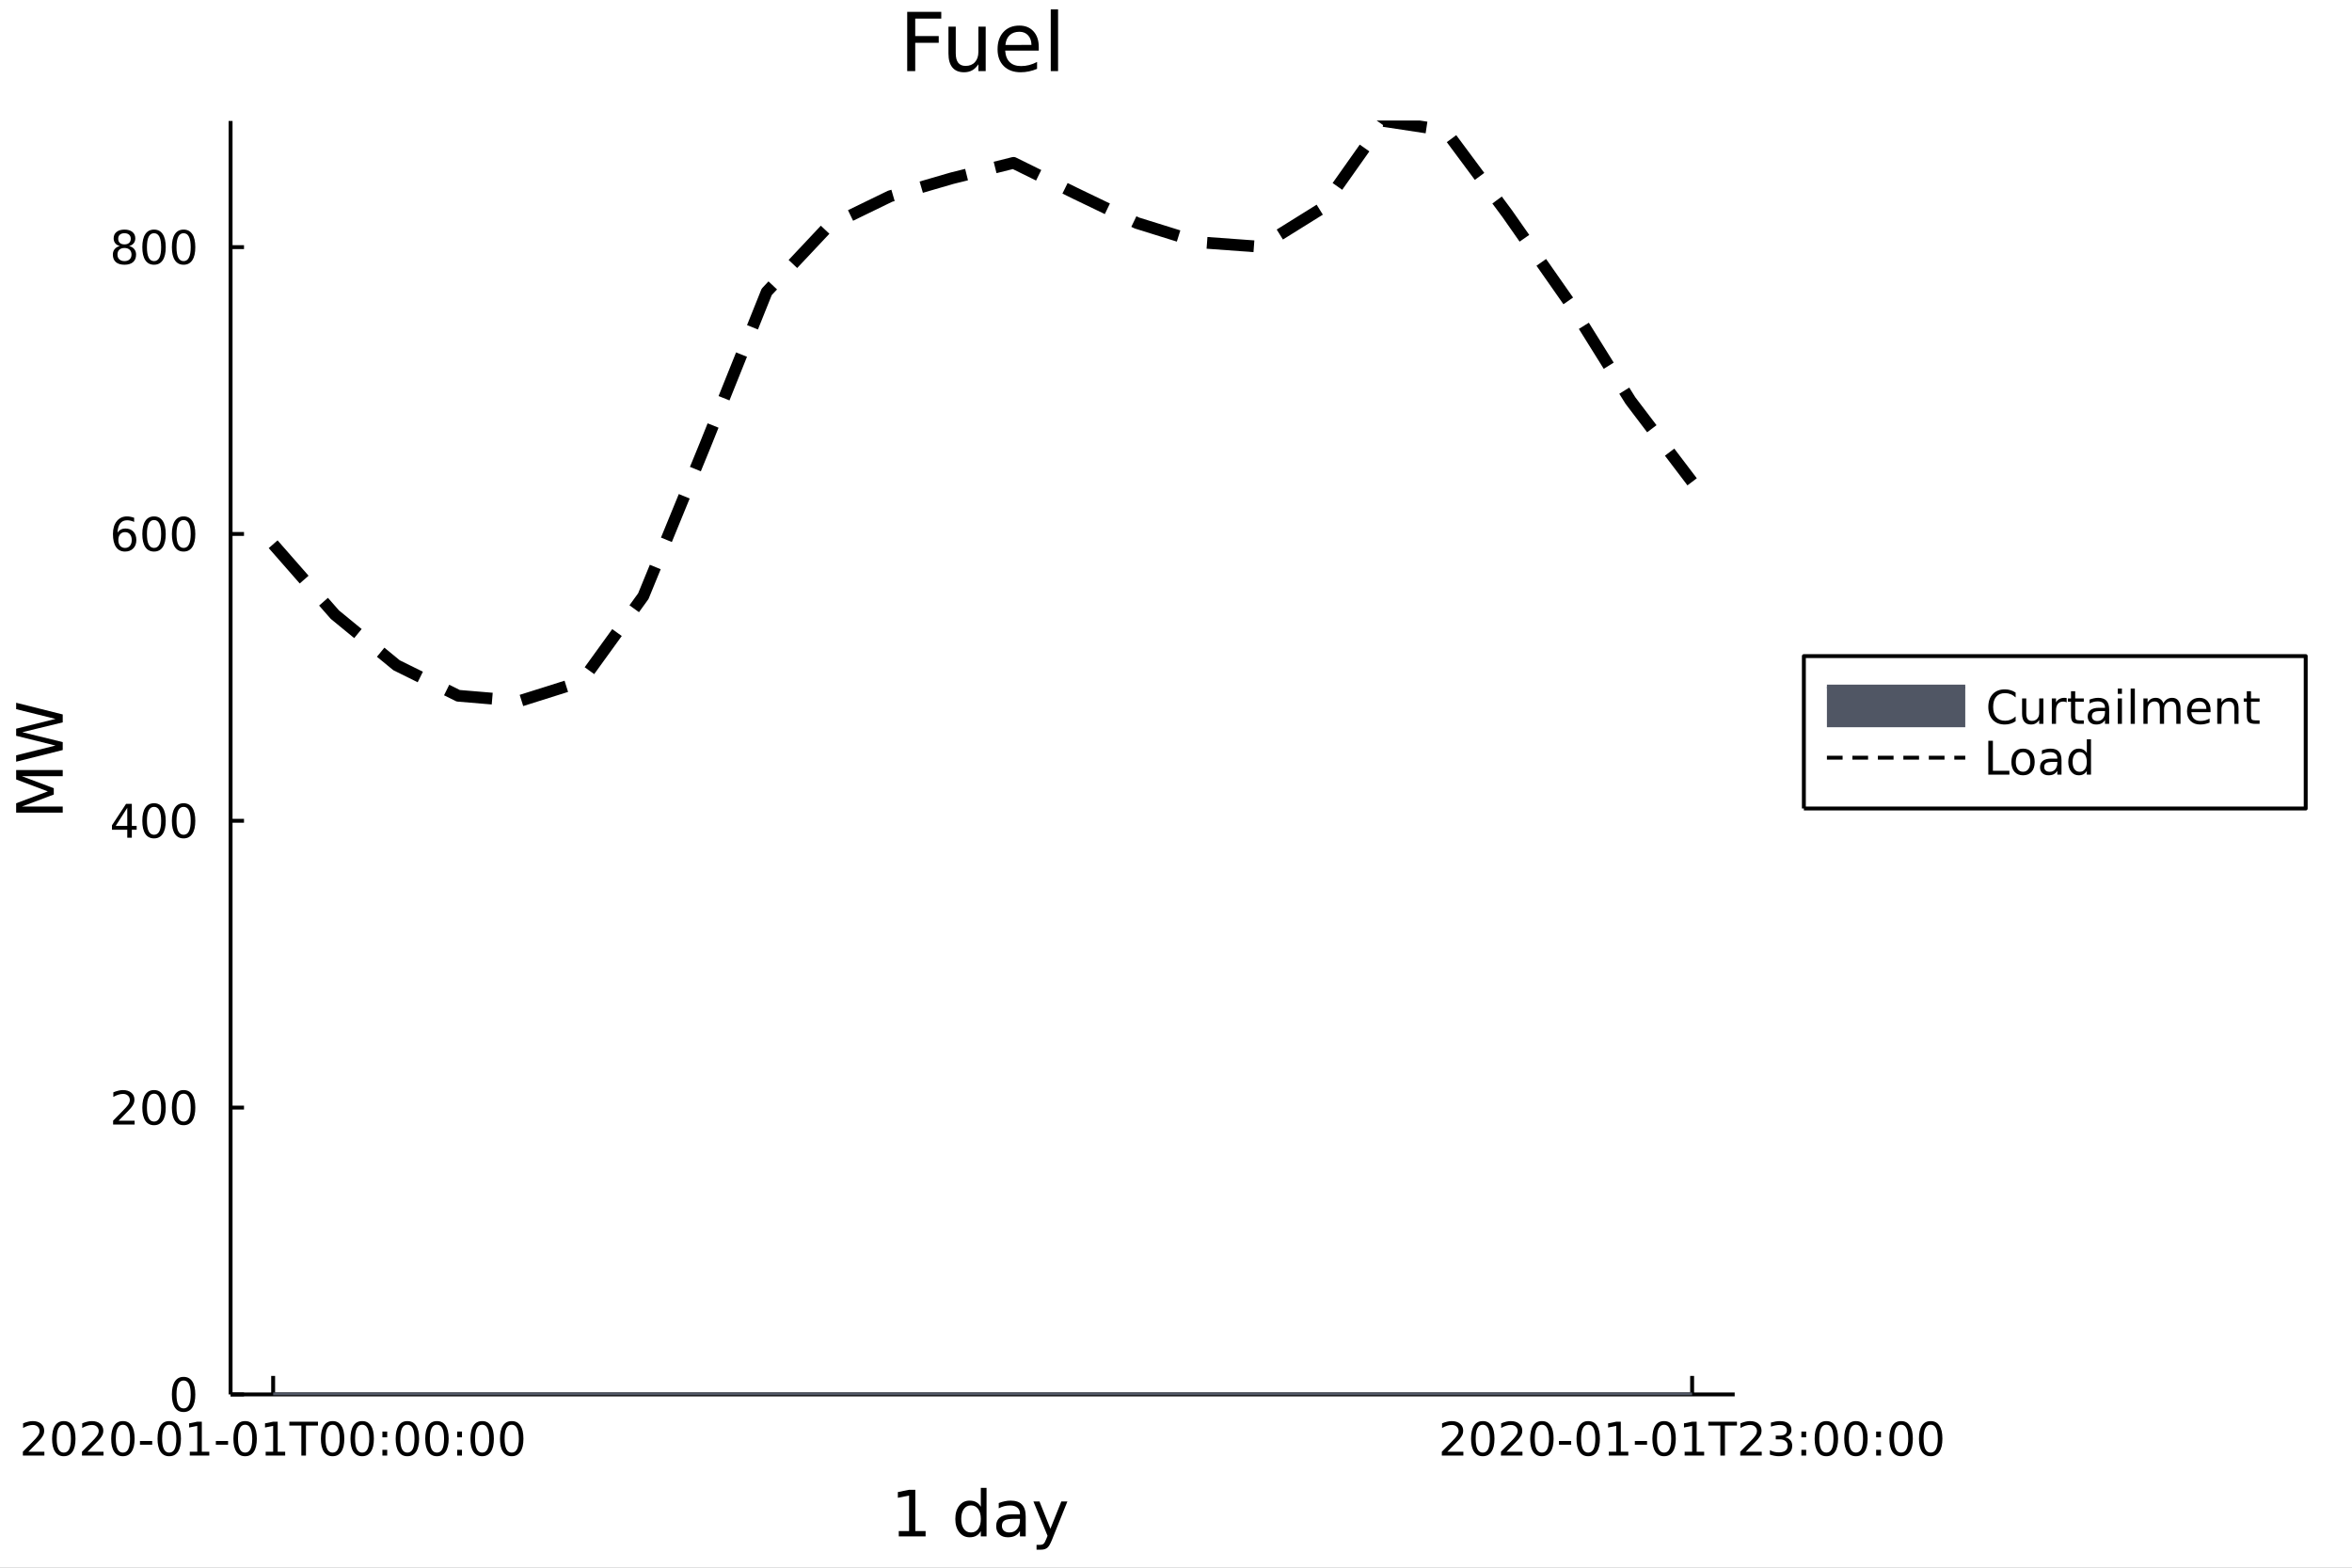 <?xml version="1.0" encoding="utf-8"?>
<svg xmlns="http://www.w3.org/2000/svg" xmlns:xlink="http://www.w3.org/1999/xlink" width="600" height="400" viewBox="0 0 2400 1600">
<rect x="0" y="0" width="2400" height="1600" fill="#808080" stroke="none"/>
<defs>
  <clipPath id="clip850">
    <rect x="0" y="0" width="2400" height="1600"/>
  </clipPath>
</defs>
<path clip-path="url(#clip850)" d="
M0 1600 L2400 1600 L2400 0 L0 0  Z
  " fill="#ffffff" fill-rule="evenodd" fill-opacity="1"/>
<defs>
  <clipPath id="clip851">
    <rect x="480" y="0" width="1681" height="1600"/>
  </clipPath>
</defs>
<path clip-path="url(#clip850)" d="
M235.283 1423.18 L1770.09 1423.18 L1770.09 123.472 L235.283 123.472  Z
  " fill="#ffffff" fill-rule="evenodd" fill-opacity="1"/>
<defs>
  <clipPath id="clip852">
    <rect x="235" y="123" width="1536" height="1301"/>
  </clipPath>
</defs>
<polyline clip-path="url(#clip850)" style="stroke:#000000; stroke-linecap:butt; stroke-linejoin:round; stroke-width:4; stroke-opacity:1; fill:none" points="
  235.283,1423.18 1770.09,1423.18 
  "/>
<polyline clip-path="url(#clip850)" style="stroke:#000000; stroke-linecap:butt; stroke-linejoin:round; stroke-width:4; stroke-opacity:1; fill:none" points="
  278.721,1423.18 278.721,1404.28 
  "/>
<polyline clip-path="url(#clip850)" style="stroke:#000000; stroke-linecap:butt; stroke-linejoin:round; stroke-width:4; stroke-opacity:1; fill:none" points="
  1726.66,1423.18 1726.66,1404.28 
  "/>
<path clip-path="url(#clip850)" d="M28.965 1481.64 L45.285 1481.64 L45.285 1485.58 L23.34 1485.58 L23.34 1481.64 Q26.002 1478.89 30.586 1474.26 Q35.192 1469.61 36.373 1468.27 Q38.618 1465.74 39.498 1464.01 Q40.4 1462.25 40.4 1460.56 Q40.4 1457.8 38.456 1456.07 Q36.535 1454.33 33.433 1454.33 Q31.234 1454.33 28.78 1455.09 Q26.35 1455.86 23.572 1457.41 L23.572 1452.69 Q26.396 1451.55 28.85 1450.97 Q31.303 1450.39 33.34 1450.39 Q38.711 1450.39 41.905 1453.08 Q45.099 1455.77 45.099 1460.26 Q45.099 1462.39 44.289 1464.31 Q43.502 1466.2 41.396 1468.8 Q40.817 1469.47 37.715 1472.69 Q34.613 1475.88 28.965 1481.64 Z" fill="#000000" fill-rule="evenodd" fill-opacity="1" /><path clip-path="url(#clip850)" d="M65.099 1454.1 Q61.488 1454.1 59.66 1457.66 Q57.854 1461.2 57.854 1468.33 Q57.854 1475.44 59.66 1479.01 Q61.488 1482.55 65.099 1482.55 Q68.734 1482.55 70.539 1479.01 Q72.368 1475.44 72.368 1468.33 Q72.368 1461.2 70.539 1457.66 Q68.734 1454.1 65.099 1454.1 M65.099 1450.39 Q70.909 1450.39 73.965 1455 Q77.044 1459.58 77.044 1468.33 Q77.044 1477.06 73.965 1481.67 Q70.909 1486.25 65.099 1486.25 Q59.289 1486.25 56.211 1481.67 Q53.155 1477.06 53.155 1468.33 Q53.155 1459.58 56.211 1455 Q59.289 1450.39 65.099 1450.39 Z" fill="#000000" fill-rule="evenodd" fill-opacity="1" /><path clip-path="url(#clip850)" d="M89.289 1481.64 L105.608 1481.64 L105.608 1485.58 L83.664 1485.58 L83.664 1481.64 Q86.326 1478.89 90.909 1474.26 Q95.516 1469.61 96.696 1468.27 Q98.942 1465.74 99.821 1464.01 Q100.724 1462.25 100.724 1460.56 Q100.724 1457.8 98.78 1456.07 Q96.859 1454.33 93.757 1454.33 Q91.558 1454.33 89.104 1455.09 Q86.673 1455.86 83.896 1457.41 L83.896 1452.69 Q86.72 1451.55 89.173 1450.97 Q91.627 1450.39 93.664 1450.39 Q99.034 1450.39 102.229 1453.08 Q105.423 1455.77 105.423 1460.26 Q105.423 1462.39 104.613 1464.31 Q103.826 1466.2 101.72 1468.8 Q101.141 1469.47 98.039 1472.69 Q94.937 1475.88 89.289 1481.64 Z" fill="#000000" fill-rule="evenodd" fill-opacity="1" /><path clip-path="url(#clip850)" d="M125.423 1454.1 Q121.812 1454.1 119.983 1457.66 Q118.178 1461.2 118.178 1468.33 Q118.178 1475.44 119.983 1479.01 Q121.812 1482.55 125.423 1482.55 Q129.057 1482.55 130.863 1479.01 Q132.692 1475.44 132.692 1468.33 Q132.692 1461.2 130.863 1457.66 Q129.057 1454.1 125.423 1454.1 M125.423 1450.39 Q131.233 1450.39 134.289 1455 Q137.368 1459.58 137.368 1468.33 Q137.368 1477.06 134.289 1481.67 Q131.233 1486.25 125.423 1486.25 Q119.613 1486.25 116.534 1481.67 Q113.479 1477.06 113.479 1468.33 Q113.479 1459.58 116.534 1455 Q119.613 1450.39 125.423 1450.39 Z" fill="#000000" fill-rule="evenodd" fill-opacity="1" /><path clip-path="url(#clip850)" d="M142.83 1470.7 L155.307 1470.7 L155.307 1474.49 L142.83 1474.49 L142.83 1470.7 Z" fill="#000000" fill-rule="evenodd" fill-opacity="1" /><path clip-path="url(#clip850)" d="M172.691 1454.1 Q169.08 1454.1 167.252 1457.66 Q165.446 1461.2 165.446 1468.33 Q165.446 1475.44 167.252 1479.01 Q169.08 1482.55 172.691 1482.55 Q176.326 1482.55 178.131 1479.01 Q179.96 1475.44 179.96 1468.33 Q179.96 1461.2 178.131 1457.66 Q176.326 1454.1 172.691 1454.1 M172.691 1450.39 Q178.502 1450.39 181.557 1455 Q184.636 1459.58 184.636 1468.33 Q184.636 1477.06 181.557 1481.67 Q178.502 1486.25 172.691 1486.25 Q166.881 1486.25 163.803 1481.67 Q160.747 1477.06 160.747 1468.33 Q160.747 1459.58 163.803 1455 Q166.881 1450.39 172.691 1450.39 Z" fill="#000000" fill-rule="evenodd" fill-opacity="1" /><path clip-path="url(#clip850)" d="M193.664 1481.64 L201.302 1481.64 L201.302 1455.28 L192.992 1456.95 L192.992 1452.69 L201.256 1451.02 L205.932 1451.02 L205.932 1481.64 L213.571 1481.64 L213.571 1485.58 L193.664 1485.58 L193.664 1481.64 Z" fill="#000000" fill-rule="evenodd" fill-opacity="1" /><path clip-path="url(#clip850)" d="M220.261 1470.7 L232.737 1470.7 L232.737 1474.49 L220.261 1474.49 L220.261 1470.7 Z" fill="#000000" fill-rule="evenodd" fill-opacity="1" /><path clip-path="url(#clip850)" d="M250.122 1454.1 Q246.51 1454.1 244.682 1457.66 Q242.876 1461.2 242.876 1468.33 Q242.876 1475.44 244.682 1479.01 Q246.51 1482.55 250.122 1482.55 Q253.756 1482.55 255.561 1479.01 Q257.39 1475.44 257.39 1468.33 Q257.39 1461.2 255.561 1457.66 Q253.756 1454.1 250.122 1454.1 M250.122 1450.39 Q255.932 1450.39 258.987 1455 Q262.066 1459.58 262.066 1468.33 Q262.066 1477.06 258.987 1481.67 Q255.932 1486.25 250.122 1486.25 Q244.311 1486.25 241.233 1481.67 Q238.177 1477.06 238.177 1468.33 Q238.177 1459.58 241.233 1455 Q244.311 1450.39 250.122 1450.39 Z" fill="#000000" fill-rule="evenodd" fill-opacity="1" /><path clip-path="url(#clip850)" d="M271.094 1481.64 L278.732 1481.64 L278.732 1455.28 L270.422 1456.95 L270.422 1452.69 L278.686 1451.02 L283.362 1451.02 L283.362 1481.64 L291.001 1481.64 L291.001 1485.58 L271.094 1485.58 L271.094 1481.64 Z" fill="#000000" fill-rule="evenodd" fill-opacity="1" /><path clip-path="url(#clip850)" d="M295.237 1451.02 L324.473 1451.02 L324.473 1454.96 L312.205 1454.96 L312.205 1485.58 L307.505 1485.58 L307.505 1454.96 L295.237 1454.96 L295.237 1451.02 Z" fill="#000000" fill-rule="evenodd" fill-opacity="1" /><path clip-path="url(#clip850)" d="M339.403 1454.1 Q335.792 1454.1 333.964 1457.66 Q332.158 1461.2 332.158 1468.33 Q332.158 1475.44 333.964 1479.01 Q335.792 1482.55 339.403 1482.55 Q343.038 1482.55 344.843 1479.01 Q346.672 1475.44 346.672 1468.33 Q346.672 1461.2 344.843 1457.66 Q343.038 1454.1 339.403 1454.1 M339.403 1450.39 Q345.214 1450.39 348.269 1455 Q351.348 1459.58 351.348 1468.33 Q351.348 1477.06 348.269 1481.67 Q345.214 1486.25 339.403 1486.25 Q333.593 1486.25 330.515 1481.67 Q327.459 1477.06 327.459 1468.33 Q327.459 1459.58 330.515 1455 Q333.593 1450.39 339.403 1450.39 Z" fill="#000000" fill-rule="evenodd" fill-opacity="1" /><path clip-path="url(#clip850)" d="M369.565 1454.1 Q365.954 1454.1 364.126 1457.66 Q362.32 1461.2 362.32 1468.33 Q362.32 1475.44 364.126 1479.01 Q365.954 1482.55 369.565 1482.55 Q373.2 1482.55 375.005 1479.01 Q376.834 1475.44 376.834 1468.33 Q376.834 1461.2 375.005 1457.66 Q373.2 1454.1 369.565 1454.1 M369.565 1450.39 Q375.375 1450.39 378.431 1455 Q381.51 1459.58 381.51 1468.33 Q381.51 1477.06 378.431 1481.67 Q375.375 1486.25 369.565 1486.25 Q363.755 1486.25 360.676 1481.67 Q357.621 1477.06 357.621 1468.33 Q357.621 1459.58 360.676 1455 Q363.755 1450.39 369.565 1450.39 Z" fill="#000000" fill-rule="evenodd" fill-opacity="1" /><path clip-path="url(#clip850)" d="M390.213 1479.7 L395.098 1479.7 L395.098 1485.58 L390.213 1485.58 L390.213 1479.7 M390.213 1461.07 L395.098 1461.07 L395.098 1466.95 L390.213 1466.95 L390.213 1461.07 Z" fill="#000000" fill-rule="evenodd" fill-opacity="1" /><path clip-path="url(#clip850)" d="M415.699 1454.1 Q412.088 1454.1 410.26 1457.66 Q408.454 1461.2 408.454 1468.33 Q408.454 1475.44 410.26 1479.01 Q412.088 1482.55 415.699 1482.55 Q419.334 1482.55 421.139 1479.01 Q422.968 1475.44 422.968 1468.33 Q422.968 1461.2 421.139 1457.66 Q419.334 1454.1 415.699 1454.1 M415.699 1450.39 Q421.51 1450.39 424.565 1455 Q427.644 1459.58 427.644 1468.33 Q427.644 1477.06 424.565 1481.67 Q421.51 1486.25 415.699 1486.25 Q409.889 1486.25 406.811 1481.67 Q403.755 1477.06 403.755 1468.33 Q403.755 1459.58 406.811 1455 Q409.889 1450.39 415.699 1450.39 Z" fill="#000000" fill-rule="evenodd" fill-opacity="1" /><path clip-path="url(#clip850)" d="M445.861 1454.1 Q442.25 1454.1 440.421 1457.66 Q438.616 1461.2 438.616 1468.33 Q438.616 1475.44 440.421 1479.01 Q442.25 1482.55 445.861 1482.55 Q449.495 1482.55 451.301 1479.01 Q453.13 1475.44 453.13 1468.33 Q453.13 1461.2 451.301 1457.66 Q449.495 1454.1 445.861 1454.1 M445.861 1450.39 Q451.671 1450.39 454.727 1455 Q457.806 1459.58 457.806 1468.33 Q457.806 1477.06 454.727 1481.67 Q451.671 1486.25 445.861 1486.25 Q440.051 1486.25 436.972 1481.67 Q433.917 1477.06 433.917 1468.33 Q433.917 1459.58 436.972 1455 Q440.051 1450.39 445.861 1450.39 Z" fill="#000000" fill-rule="evenodd" fill-opacity="1" /><path clip-path="url(#clip850)" d="M466.509 1479.7 L471.393 1479.7 L471.393 1485.58 L466.509 1485.58 L466.509 1479.7 M466.509 1461.07 L471.393 1461.07 L471.393 1466.95 L466.509 1466.95 L466.509 1461.07 Z" fill="#000000" fill-rule="evenodd" fill-opacity="1" /><path clip-path="url(#clip850)" d="M491.995 1454.1 Q488.384 1454.1 486.555 1457.66 Q484.75 1461.2 484.75 1468.33 Q484.75 1475.44 486.555 1479.01 Q488.384 1482.55 491.995 1482.55 Q495.629 1482.55 497.435 1479.01 Q499.264 1475.44 499.264 1468.33 Q499.264 1461.2 497.435 1457.66 Q495.629 1454.1 491.995 1454.1 M491.995 1450.39 Q497.805 1450.39 500.861 1455 Q503.94 1459.58 503.94 1468.33 Q503.94 1477.06 500.861 1481.67 Q497.805 1486.25 491.995 1486.25 Q486.185 1486.25 483.106 1481.67 Q480.051 1477.06 480.051 1468.33 Q480.051 1459.58 483.106 1455 Q486.185 1450.39 491.995 1450.39 Z" fill="#000000" fill-rule="evenodd" fill-opacity="1" /><path clip-path="url(#clip850)" d="M522.157 1454.1 Q518.546 1454.1 516.717 1457.66 Q514.912 1461.2 514.912 1468.33 Q514.912 1475.44 516.717 1479.01 Q518.546 1482.55 522.157 1482.55 Q525.791 1482.55 527.597 1479.01 Q529.426 1475.44 529.426 1468.33 Q529.426 1461.2 527.597 1457.66 Q525.791 1454.1 522.157 1454.1 M522.157 1450.39 Q527.967 1450.39 531.023 1455 Q534.101 1459.58 534.101 1468.33 Q534.101 1477.06 531.023 1481.67 Q527.967 1486.25 522.157 1486.25 Q516.347 1486.25 513.268 1481.67 Q510.213 1477.06 510.213 1468.33 Q510.213 1459.58 513.268 1455 Q516.347 1450.39 522.157 1450.39 Z" fill="#000000" fill-rule="evenodd" fill-opacity="1" /><path clip-path="url(#clip850)" d="M1476.9 1481.64 L1493.22 1481.64 L1493.22 1485.58 L1471.28 1485.58 L1471.28 1481.64 Q1473.94 1478.89 1478.52 1474.26 Q1483.13 1469.61 1484.31 1468.27 Q1486.55 1465.74 1487.43 1464.01 Q1488.34 1462.25 1488.34 1460.56 Q1488.34 1457.8 1486.39 1456.07 Q1484.47 1454.33 1481.37 1454.33 Q1479.17 1454.33 1476.72 1455.09 Q1474.29 1455.86 1471.51 1457.41 L1471.51 1452.69 Q1474.33 1451.55 1476.79 1450.97 Q1479.24 1450.39 1481.28 1450.39 Q1486.65 1450.39 1489.84 1453.08 Q1493.04 1455.77 1493.04 1460.26 Q1493.04 1462.39 1492.22 1464.31 Q1491.44 1466.2 1489.33 1468.8 Q1488.75 1469.47 1485.65 1472.69 Q1482.55 1475.88 1476.9 1481.64 Z" fill="#000000" fill-rule="evenodd" fill-opacity="1" /><path clip-path="url(#clip850)" d="M1513.04 1454.1 Q1509.42 1454.1 1507.6 1457.66 Q1505.79 1461.2 1505.79 1468.33 Q1505.79 1475.44 1507.6 1479.01 Q1509.42 1482.55 1513.04 1482.55 Q1516.67 1482.55 1518.47 1479.01 Q1520.3 1475.44 1520.3 1468.33 Q1520.3 1461.2 1518.47 1457.66 Q1516.67 1454.1 1513.04 1454.1 M1513.04 1450.39 Q1518.85 1450.39 1521.9 1455 Q1524.98 1459.58 1524.98 1468.33 Q1524.98 1477.06 1521.9 1481.67 Q1518.85 1486.25 1513.04 1486.25 Q1507.22 1486.25 1504.15 1481.67 Q1501.09 1477.06 1501.09 1468.33 Q1501.09 1459.58 1504.15 1455 Q1507.22 1450.39 1513.04 1450.39 Z" fill="#000000" fill-rule="evenodd" fill-opacity="1" /><path clip-path="url(#clip850)" d="M1537.22 1481.64 L1553.54 1481.64 L1553.54 1485.58 L1531.6 1485.58 L1531.6 1481.64 Q1534.26 1478.89 1538.85 1474.26 Q1543.45 1469.61 1544.63 1468.27 Q1546.88 1465.74 1547.76 1464.01 Q1548.66 1462.25 1548.66 1460.56 Q1548.66 1457.8 1546.72 1456.07 Q1544.79 1454.33 1541.69 1454.33 Q1539.49 1454.33 1537.04 1455.09 Q1534.61 1455.86 1531.83 1457.41 L1531.83 1452.69 Q1534.66 1451.55 1537.11 1450.97 Q1539.56 1450.39 1541.6 1450.39 Q1546.97 1450.39 1550.16 1453.08 Q1553.36 1455.77 1553.36 1460.26 Q1553.36 1462.39 1552.55 1464.31 Q1551.76 1466.2 1549.66 1468.8 Q1549.08 1469.47 1545.97 1472.69 Q1542.87 1475.88 1537.22 1481.64 Z" fill="#000000" fill-rule="evenodd" fill-opacity="1" /><path clip-path="url(#clip850)" d="M1573.36 1454.1 Q1569.75 1454.1 1567.92 1457.66 Q1566.11 1461.2 1566.11 1468.33 Q1566.11 1475.44 1567.92 1479.01 Q1569.75 1482.55 1573.36 1482.55 Q1576.99 1482.55 1578.8 1479.01 Q1580.63 1475.44 1580.63 1468.33 Q1580.63 1461.2 1578.8 1457.66 Q1576.99 1454.1 1573.36 1454.1 M1573.36 1450.39 Q1579.17 1450.39 1582.22 1455 Q1585.3 1459.58 1585.3 1468.33 Q1585.3 1477.06 1582.22 1481.67 Q1579.17 1486.25 1573.36 1486.25 Q1567.55 1486.25 1564.47 1481.67 Q1561.41 1477.06 1561.41 1468.33 Q1561.41 1459.58 1564.47 1455 Q1567.55 1450.39 1573.36 1450.39 Z" fill="#000000" fill-rule="evenodd" fill-opacity="1" /><path clip-path="url(#clip850)" d="M1590.77 1470.7 L1603.24 1470.7 L1603.24 1474.49 L1590.77 1474.49 L1590.77 1470.7 Z" fill="#000000" fill-rule="evenodd" fill-opacity="1" /><path clip-path="url(#clip850)" d="M1620.63 1454.1 Q1617.02 1454.1 1615.19 1457.66 Q1613.38 1461.2 1613.38 1468.33 Q1613.38 1475.44 1615.19 1479.01 Q1617.02 1482.55 1620.63 1482.55 Q1624.26 1482.55 1626.07 1479.01 Q1627.9 1475.44 1627.9 1468.33 Q1627.9 1461.2 1626.07 1457.66 Q1624.26 1454.1 1620.63 1454.1 M1620.63 1450.39 Q1626.44 1450.39 1629.49 1455 Q1632.57 1459.58 1632.57 1468.33 Q1632.57 1477.06 1629.49 1481.67 Q1626.44 1486.25 1620.63 1486.25 Q1614.82 1486.25 1611.74 1481.67 Q1608.68 1477.06 1608.68 1468.33 Q1608.68 1459.58 1611.74 1455 Q1614.82 1450.39 1620.63 1450.39 Z" fill="#000000" fill-rule="evenodd" fill-opacity="1" /><path clip-path="url(#clip850)" d="M1641.6 1481.64 L1649.24 1481.64 L1649.24 1455.28 L1640.93 1456.95 L1640.93 1452.69 L1649.19 1451.02 L1653.87 1451.02 L1653.87 1481.64 L1661.51 1481.64 L1661.51 1485.58 L1641.6 1485.58 L1641.6 1481.64 Z" fill="#000000" fill-rule="evenodd" fill-opacity="1" /><path clip-path="url(#clip850)" d="M1668.2 1470.7 L1680.67 1470.7 L1680.67 1474.49 L1668.2 1474.49 L1668.2 1470.7 Z" fill="#000000" fill-rule="evenodd" fill-opacity="1" /><path clip-path="url(#clip850)" d="M1698.06 1454.1 Q1694.45 1454.1 1692.62 1457.66 Q1690.81 1461.2 1690.81 1468.33 Q1690.81 1475.44 1692.62 1479.01 Q1694.45 1482.55 1698.06 1482.55 Q1701.69 1482.55 1703.5 1479.01 Q1705.33 1475.44 1705.33 1468.33 Q1705.33 1461.2 1703.5 1457.66 Q1701.69 1454.1 1698.06 1454.1 M1698.06 1450.39 Q1703.87 1450.39 1706.92 1455 Q1710 1459.58 1710 1468.33 Q1710 1477.06 1706.92 1481.67 Q1703.87 1486.25 1698.06 1486.25 Q1692.25 1486.25 1689.17 1481.67 Q1686.11 1477.06 1686.11 1468.33 Q1686.11 1459.58 1689.17 1455 Q1692.25 1450.39 1698.06 1450.39 Z" fill="#000000" fill-rule="evenodd" fill-opacity="1" /><path clip-path="url(#clip850)" d="M1719.03 1481.64 L1726.67 1481.64 L1726.67 1455.28 L1718.36 1456.95 L1718.36 1452.69 L1726.62 1451.02 L1731.3 1451.02 L1731.3 1481.64 L1738.94 1481.64 L1738.94 1485.58 L1719.03 1485.58 L1719.03 1481.64 Z" fill="#000000" fill-rule="evenodd" fill-opacity="1" /><path clip-path="url(#clip850)" d="M1743.17 1451.02 L1772.41 1451.02 L1772.41 1454.96 L1760.14 1454.96 L1760.14 1485.58 L1755.44 1485.58 L1755.44 1454.96 L1743.17 1454.96 L1743.17 1451.02 Z" fill="#000000" fill-rule="evenodd" fill-opacity="1" /><path clip-path="url(#clip850)" d="M1781.37 1481.64 L1797.69 1481.64 L1797.69 1485.58 L1775.74 1485.58 L1775.74 1481.64 Q1778.4 1478.89 1782.99 1474.26 Q1787.59 1469.61 1788.77 1468.27 Q1791.02 1465.74 1791.9 1464.01 Q1792.8 1462.25 1792.8 1460.56 Q1792.8 1457.8 1790.86 1456.07 Q1788.94 1454.33 1785.83 1454.33 Q1783.64 1454.33 1781.18 1455.09 Q1778.75 1455.86 1775.97 1457.41 L1775.97 1452.69 Q1778.8 1451.55 1781.25 1450.97 Q1783.7 1450.39 1785.74 1450.39 Q1791.11 1450.39 1794.31 1453.08 Q1797.5 1455.77 1797.5 1460.26 Q1797.5 1462.39 1796.69 1464.31 Q1795.9 1466.2 1793.8 1468.8 Q1793.22 1469.47 1790.12 1472.69 Q1787.02 1475.88 1781.37 1481.64 Z" fill="#000000" fill-rule="evenodd" fill-opacity="1" /><path clip-path="url(#clip850)" d="M1821.67 1466.95 Q1825.02 1467.66 1826.9 1469.93 Q1828.8 1472.2 1828.8 1475.53 Q1828.8 1480.65 1825.28 1483.45 Q1821.76 1486.25 1815.28 1486.25 Q1813.1 1486.25 1810.79 1485.81 Q1808.5 1485.39 1806.04 1484.54 L1806.04 1480.02 Q1807.99 1481.16 1810.3 1481.74 Q1812.62 1482.32 1815.14 1482.32 Q1819.54 1482.32 1821.83 1480.58 Q1824.14 1478.84 1824.14 1475.53 Q1824.14 1472.48 1821.99 1470.77 Q1819.86 1469.03 1816.04 1469.03 L1812.01 1469.03 L1812.01 1465.19 L1816.23 1465.19 Q1819.68 1465.19 1821.51 1463.82 Q1823.33 1462.43 1823.33 1459.84 Q1823.33 1457.18 1821.44 1455.77 Q1819.56 1454.33 1816.04 1454.33 Q1814.12 1454.33 1811.92 1454.75 Q1809.72 1455.16 1807.08 1456.04 L1807.08 1451.88 Q1809.75 1451.14 1812.06 1450.77 Q1814.4 1450.39 1816.46 1450.39 Q1821.78 1450.39 1824.89 1452.83 Q1827.99 1455.23 1827.99 1459.35 Q1827.99 1462.22 1826.34 1464.21 Q1824.7 1466.18 1821.67 1466.95 Z" fill="#000000" fill-rule="evenodd" fill-opacity="1" /><path clip-path="url(#clip850)" d="M1838.15 1479.7 L1843.03 1479.7 L1843.03 1485.58 L1838.15 1485.58 L1838.15 1479.7 M1838.15 1461.07 L1843.03 1461.07 L1843.03 1466.95 L1838.15 1466.95 L1838.15 1461.07 Z" fill="#000000" fill-rule="evenodd" fill-opacity="1" /><path clip-path="url(#clip850)" d="M1863.63 1454.1 Q1860.02 1454.1 1858.2 1457.66 Q1856.39 1461.2 1856.39 1468.33 Q1856.39 1475.44 1858.2 1479.01 Q1860.02 1482.55 1863.63 1482.55 Q1867.27 1482.55 1869.07 1479.01 Q1870.9 1475.44 1870.9 1468.33 Q1870.9 1461.2 1869.07 1457.66 Q1867.27 1454.1 1863.63 1454.1 M1863.63 1450.39 Q1869.45 1450.39 1872.5 1455 Q1875.58 1459.58 1875.58 1468.33 Q1875.58 1477.06 1872.5 1481.67 Q1869.45 1486.25 1863.63 1486.25 Q1857.82 1486.25 1854.75 1481.67 Q1851.69 1477.06 1851.69 1468.33 Q1851.69 1459.58 1854.75 1455 Q1857.82 1450.39 1863.63 1450.39 Z" fill="#000000" fill-rule="evenodd" fill-opacity="1" /><path clip-path="url(#clip850)" d="M1893.8 1454.1 Q1890.19 1454.1 1888.36 1457.66 Q1886.55 1461.2 1886.55 1468.33 Q1886.55 1475.44 1888.36 1479.01 Q1890.19 1482.55 1893.8 1482.55 Q1897.43 1482.55 1899.24 1479.01 Q1901.07 1475.44 1901.07 1468.33 Q1901.07 1461.2 1899.24 1457.66 Q1897.43 1454.1 1893.8 1454.1 M1893.8 1450.39 Q1899.61 1450.39 1902.66 1455 Q1905.74 1459.58 1905.74 1468.33 Q1905.74 1477.06 1902.66 1481.67 Q1899.61 1486.25 1893.8 1486.25 Q1887.99 1486.25 1884.91 1481.67 Q1881.85 1477.06 1881.85 1468.33 Q1881.85 1459.58 1884.91 1455 Q1887.99 1450.39 1893.8 1450.39 Z" fill="#000000" fill-rule="evenodd" fill-opacity="1" /><path clip-path="url(#clip850)" d="M1914.44 1479.7 L1919.33 1479.7 L1919.33 1485.58 L1914.44 1485.58 L1914.44 1479.7 M1914.44 1461.07 L1919.33 1461.07 L1919.33 1466.95 L1914.44 1466.95 L1914.44 1461.07 Z" fill="#000000" fill-rule="evenodd" fill-opacity="1" /><path clip-path="url(#clip850)" d="M1939.93 1454.1 Q1936.32 1454.1 1934.49 1457.66 Q1932.69 1461.2 1932.69 1468.33 Q1932.69 1475.44 1934.49 1479.01 Q1936.32 1482.55 1939.93 1482.55 Q1943.57 1482.55 1945.37 1479.01 Q1947.2 1475.44 1947.2 1468.33 Q1947.2 1461.2 1945.37 1457.66 Q1943.57 1454.1 1939.93 1454.1 M1939.93 1450.39 Q1945.74 1450.39 1948.8 1455 Q1951.88 1459.58 1951.88 1468.33 Q1951.88 1477.06 1948.8 1481.67 Q1945.74 1486.25 1939.93 1486.25 Q1934.12 1486.25 1931.04 1481.67 Q1927.99 1477.06 1927.99 1468.33 Q1927.99 1459.58 1931.04 1455 Q1934.12 1450.39 1939.93 1450.39 Z" fill="#000000" fill-rule="evenodd" fill-opacity="1" /><path clip-path="url(#clip850)" d="M1970.09 1454.1 Q1966.48 1454.1 1964.65 1457.66 Q1962.85 1461.2 1962.85 1468.33 Q1962.85 1475.44 1964.65 1479.01 Q1966.48 1482.55 1970.09 1482.55 Q1973.73 1482.55 1975.53 1479.01 Q1977.36 1475.44 1977.36 1468.33 Q1977.36 1461.2 1975.53 1457.66 Q1973.73 1454.1 1970.09 1454.1 M1970.09 1450.39 Q1975.9 1450.39 1978.96 1455 Q1982.04 1459.58 1982.04 1468.33 Q1982.04 1477.06 1978.96 1481.67 Q1975.9 1486.25 1970.09 1486.25 Q1964.28 1486.25 1961.2 1481.67 Q1958.15 1477.06 1958.15 1468.33 Q1958.15 1459.58 1961.2 1455 Q1964.28 1450.39 1970.09 1450.39 Z" fill="#000000" fill-rule="evenodd" fill-opacity="1" /><path clip-path="url(#clip850)" d="M917.118 1562.63 L927.621 1562.63 L927.621 1526.38 L916.195 1528.67 L916.195 1522.82 L927.557 1520.52 L933.987 1520.52 L933.987 1562.63 L944.49 1562.63 L944.49 1568.04 L917.118 1568.04 L917.118 1562.63 Z" fill="#000000" fill-rule="evenodd" fill-opacity="1" /><path clip-path="url(#clip850)" d="M1000.83 1537.81 L1000.83 1518.52 L1006.68 1518.52 L1006.68 1568.04 L1000.83 1568.04 L1000.83 1562.7 Q998.981 1565.88 996.148 1567.44 Q993.347 1568.97 989.4 1568.97 Q982.939 1568.97 978.865 1563.81 Q974.823 1558.65 974.823 1550.25 Q974.823 1541.85 978.865 1536.69 Q982.939 1531.54 989.4 1531.54 Q993.347 1531.54 996.148 1533.1 Q998.981 1534.62 1000.83 1537.81 M980.87 1550.25 Q980.87 1556.71 983.512 1560.4 Q986.186 1564.07 990.833 1564.07 Q995.48 1564.07 998.153 1560.4 Q1000.83 1556.71 1000.83 1550.25 Q1000.83 1543.79 998.153 1540.13 Q995.48 1536.44 990.833 1536.44 Q986.186 1536.44 983.512 1540.13 Q980.87 1543.79 980.87 1550.25 Z" fill="#000000" fill-rule="evenodd" fill-opacity="1" /><path clip-path="url(#clip850)" d="M1034.95 1550.12 Q1027.85 1550.12 1025.11 1551.75 Q1022.37 1553.37 1022.37 1557.29 Q1022.37 1560.4 1024.41 1562.25 Q1026.48 1564.07 1030.01 1564.07 Q1034.88 1564.07 1037.81 1560.63 Q1040.77 1557.16 1040.77 1551.43 L1040.77 1550.12 L1034.95 1550.12 M1046.63 1547.71 L1046.63 1568.04 L1040.77 1568.04 L1040.77 1562.63 Q1038.77 1565.88 1035.77 1567.44 Q1032.78 1568.97 1028.45 1568.97 Q1022.98 1568.97 1019.73 1565.91 Q1016.52 1562.82 1016.52 1557.67 Q1016.52 1551.65 1020.53 1548.6 Q1024.57 1545.54 1032.56 1545.54 L1040.77 1545.54 L1040.77 1544.97 Q1040.77 1540.93 1038.1 1538.73 Q1035.46 1536.5 1030.65 1536.5 Q1027.59 1536.5 1024.7 1537.23 Q1021.8 1537.97 1019.13 1539.43 L1019.13 1534.02 Q1022.34 1532.78 1025.37 1532.17 Q1028.39 1531.54 1031.25 1531.54 Q1038.99 1531.54 1042.81 1535.55 Q1046.63 1539.56 1046.63 1547.71 Z" fill="#000000" fill-rule="evenodd" fill-opacity="1" /><path clip-path="url(#clip850)" d="M1073.52 1571.35 Q1071.04 1577.72 1068.69 1579.66 Q1066.33 1581.6 1062.38 1581.6 L1057.7 1581.6 L1057.7 1576.7 L1061.14 1576.7 Q1063.56 1576.7 1064.9 1575.56 Q1066.23 1574.41 1067.86 1570.14 L1068.91 1567.47 L1054.49 1532.4 L1060.7 1532.4 L1071.84 1560.28 L1082.98 1532.4 L1089.18 1532.4 L1073.52 1571.35 Z" fill="#000000" fill-rule="evenodd" fill-opacity="1" /><polyline clip-path="url(#clip850)" style="stroke:#000000; stroke-linecap:butt; stroke-linejoin:round; stroke-width:4; stroke-opacity:1; fill:none" points="
  235.283,1423.18 235.283,123.472 
  "/>
<polyline clip-path="url(#clip850)" style="stroke:#000000; stroke-linecap:butt; stroke-linejoin:round; stroke-width:4; stroke-opacity:1; fill:none" points="
  235.283,1423.18 248.98,1423.18 
  "/>
<polyline clip-path="url(#clip850)" style="stroke:#000000; stroke-linecap:butt; stroke-linejoin:round; stroke-width:4; stroke-opacity:1; fill:none" points="
  235.283,1130.44 248.98,1130.44 
  "/>
<polyline clip-path="url(#clip850)" style="stroke:#000000; stroke-linecap:butt; stroke-linejoin:round; stroke-width:4; stroke-opacity:1; fill:none" points="
  235.283,837.707 248.98,837.707 
  "/>
<polyline clip-path="url(#clip850)" style="stroke:#000000; stroke-linecap:butt; stroke-linejoin:round; stroke-width:4; stroke-opacity:1; fill:none" points="
  235.283,544.971 248.98,544.971 
  "/>
<polyline clip-path="url(#clip850)" style="stroke:#000000; stroke-linecap:butt; stroke-linejoin:round; stroke-width:4; stroke-opacity:1; fill:none" points="
  235.283,252.235 248.98,252.235 
  "/>
<path clip-path="url(#clip850)" d="M187.338 1408.98 Q183.727 1408.98 181.899 1412.54 Q180.093 1416.08 180.093 1423.21 Q180.093 1430.32 181.899 1433.89 Q183.727 1437.43 187.338 1437.43 Q190.973 1437.43 192.778 1433.89 Q194.607 1430.32 194.607 1423.21 Q194.607 1416.08 192.778 1412.54 Q190.973 1408.98 187.338 1408.98 M187.338 1405.27 Q193.149 1405.27 196.204 1409.88 Q199.283 1414.46 199.283 1423.21 Q199.283 1431.94 196.204 1436.55 Q193.149 1441.13 187.338 1441.13 Q181.528 1441.13 178.45 1436.55 Q175.394 1431.94 175.394 1423.21 Q175.394 1414.46 178.45 1409.88 Q181.528 1405.27 187.338 1405.27 Z" fill="#000000" fill-rule="evenodd" fill-opacity="1" /><path clip-path="url(#clip850)" d="M121.043 1143.79 L137.362 1143.79 L137.362 1147.72 L115.418 1147.72 L115.418 1143.79 Q118.08 1141.03 122.663 1136.4 Q127.269 1131.75 128.45 1130.41 Q130.695 1127.89 131.575 1126.15 Q132.478 1124.39 132.478 1122.7 Q132.478 1119.95 130.533 1118.21 Q128.612 1116.47 125.51 1116.47 Q123.311 1116.47 120.857 1117.24 Q118.427 1118 115.649 1119.55 L115.649 1114.83 Q118.473 1113.7 120.927 1113.12 Q123.38 1112.54 125.418 1112.54 Q130.788 1112.54 133.982 1115.22 Q137.177 1117.91 137.177 1122.4 Q137.177 1124.53 136.367 1126.45 Q135.579 1128.35 133.473 1130.94 Q132.894 1131.61 129.792 1134.83 Q126.691 1138.02 121.043 1143.79 Z" fill="#000000" fill-rule="evenodd" fill-opacity="1" /><path clip-path="url(#clip850)" d="M157.177 1116.24 Q153.566 1116.24 151.737 1119.81 Q149.931 1123.35 149.931 1130.48 Q149.931 1137.58 151.737 1141.15 Q153.566 1144.69 157.177 1144.69 Q160.811 1144.69 162.616 1141.15 Q164.445 1137.58 164.445 1130.48 Q164.445 1123.35 162.616 1119.81 Q160.811 1116.24 157.177 1116.24 M157.177 1112.54 Q162.987 1112.54 166.042 1117.15 Q169.121 1121.73 169.121 1130.48 Q169.121 1139.21 166.042 1143.81 Q162.987 1148.39 157.177 1148.39 Q151.366 1148.39 148.288 1143.81 Q145.232 1139.21 145.232 1130.48 Q145.232 1121.73 148.288 1117.15 Q151.366 1112.54 157.177 1112.54 Z" fill="#000000" fill-rule="evenodd" fill-opacity="1" /><path clip-path="url(#clip850)" d="M187.338 1116.24 Q183.727 1116.24 181.899 1119.81 Q180.093 1123.35 180.093 1130.48 Q180.093 1137.58 181.899 1141.15 Q183.727 1144.69 187.338 1144.69 Q190.973 1144.69 192.778 1141.15 Q194.607 1137.58 194.607 1130.48 Q194.607 1123.35 192.778 1119.81 Q190.973 1116.24 187.338 1116.24 M187.338 1112.54 Q193.149 1112.54 196.204 1117.15 Q199.283 1121.73 199.283 1130.48 Q199.283 1139.21 196.204 1143.81 Q193.149 1148.39 187.338 1148.39 Q181.528 1148.39 178.45 1143.81 Q175.394 1139.21 175.394 1130.48 Q175.394 1121.73 178.45 1117.15 Q181.528 1112.54 187.338 1112.54 Z" fill="#000000" fill-rule="evenodd" fill-opacity="1" /><path clip-path="url(#clip850)" d="M129.862 824.501 L118.056 842.95 L129.862 842.95 L129.862 824.501 M128.635 820.427 L134.515 820.427 L134.515 842.95 L139.445 842.95 L139.445 846.839 L134.515 846.839 L134.515 854.987 L129.862 854.987 L129.862 846.839 L114.26 846.839 L114.26 842.325 L128.635 820.427 Z" fill="#000000" fill-rule="evenodd" fill-opacity="1" /><path clip-path="url(#clip850)" d="M157.177 823.506 Q153.566 823.506 151.737 827.071 Q149.931 830.613 149.931 837.742 Q149.931 844.849 151.737 848.413 Q153.566 851.955 157.177 851.955 Q160.811 851.955 162.616 848.413 Q164.445 844.849 164.445 837.742 Q164.445 830.613 162.616 827.071 Q160.811 823.506 157.177 823.506 M157.177 819.802 Q162.987 819.802 166.042 824.409 Q169.121 828.992 169.121 837.742 Q169.121 846.469 166.042 851.075 Q162.987 855.659 157.177 855.659 Q151.366 855.659 148.288 851.075 Q145.232 846.469 145.232 837.742 Q145.232 828.992 148.288 824.409 Q151.366 819.802 157.177 819.802 Z" fill="#000000" fill-rule="evenodd" fill-opacity="1" /><path clip-path="url(#clip850)" d="M187.338 823.506 Q183.727 823.506 181.899 827.071 Q180.093 830.613 180.093 837.742 Q180.093 844.849 181.899 848.413 Q183.727 851.955 187.338 851.955 Q190.973 851.955 192.778 848.413 Q194.607 844.849 194.607 837.742 Q194.607 830.613 192.778 827.071 Q190.973 823.506 187.338 823.506 M187.338 819.802 Q193.149 819.802 196.204 824.409 Q199.283 828.992 199.283 837.742 Q199.283 846.469 196.204 851.075 Q193.149 855.659 187.338 855.659 Q181.528 855.659 178.45 851.075 Q175.394 846.469 175.394 837.742 Q175.394 828.992 178.45 824.409 Q181.528 819.802 187.338 819.802 Z" fill="#000000" fill-rule="evenodd" fill-opacity="1" /><path clip-path="url(#clip850)" d="M127.593 543.108 Q124.445 543.108 122.593 545.261 Q120.765 547.413 120.765 551.163 Q120.765 554.89 122.593 557.066 Q124.445 559.219 127.593 559.219 Q130.742 559.219 132.57 557.066 Q134.422 554.89 134.422 551.163 Q134.422 547.413 132.57 545.261 Q130.742 543.108 127.593 543.108 M136.876 528.455 L136.876 532.714 Q135.117 531.881 133.311 531.441 Q131.529 531.001 129.769 531.001 Q125.14 531.001 122.686 534.126 Q120.255 537.251 119.908 543.571 Q121.274 541.557 123.334 540.492 Q125.394 539.404 127.871 539.404 Q133.08 539.404 136.089 542.575 Q139.121 545.723 139.121 551.163 Q139.121 556.487 135.973 559.705 Q132.825 562.922 127.593 562.922 Q121.598 562.922 118.427 558.339 Q115.256 553.733 115.256 545.006 Q115.256 536.812 119.144 531.95 Q123.033 527.066 129.584 527.066 Q131.343 527.066 133.126 527.413 Q134.931 527.761 136.876 528.455 Z" fill="#000000" fill-rule="evenodd" fill-opacity="1" /><path clip-path="url(#clip850)" d="M157.177 530.77 Q153.566 530.77 151.737 534.335 Q149.931 537.876 149.931 545.006 Q149.931 552.112 151.737 555.677 Q153.566 559.219 157.177 559.219 Q160.811 559.219 162.616 555.677 Q164.445 552.112 164.445 545.006 Q164.445 537.876 162.616 534.335 Q160.811 530.77 157.177 530.77 M157.177 527.066 Q162.987 527.066 166.042 531.673 Q169.121 536.256 169.121 545.006 Q169.121 553.733 166.042 558.339 Q162.987 562.922 157.177 562.922 Q151.366 562.922 148.288 558.339 Q145.232 553.733 145.232 545.006 Q145.232 536.256 148.288 531.673 Q151.366 527.066 157.177 527.066 Z" fill="#000000" fill-rule="evenodd" fill-opacity="1" /><path clip-path="url(#clip850)" d="M187.338 530.77 Q183.727 530.77 181.899 534.335 Q180.093 537.876 180.093 545.006 Q180.093 552.112 181.899 555.677 Q183.727 559.219 187.338 559.219 Q190.973 559.219 192.778 555.677 Q194.607 552.112 194.607 545.006 Q194.607 537.876 192.778 534.335 Q190.973 530.77 187.338 530.77 M187.338 527.066 Q193.149 527.066 196.204 531.673 Q199.283 536.256 199.283 545.006 Q199.283 553.733 196.204 558.339 Q193.149 562.922 187.338 562.922 Q181.528 562.922 178.45 558.339 Q175.394 553.733 175.394 545.006 Q175.394 536.256 178.45 531.673 Q181.528 527.066 187.338 527.066 Z" fill="#000000" fill-rule="evenodd" fill-opacity="1" /><path clip-path="url(#clip850)" d="M127.015 253.103 Q123.681 253.103 121.76 254.885 Q119.862 256.668 119.862 259.793 Q119.862 262.918 121.76 264.7 Q123.681 266.483 127.015 266.483 Q130.348 266.483 132.269 264.7 Q134.191 262.895 134.191 259.793 Q134.191 256.668 132.269 254.885 Q130.371 253.103 127.015 253.103 M122.339 251.112 Q119.33 250.372 117.64 248.311 Q115.973 246.251 115.973 243.288 Q115.973 239.145 118.913 236.737 Q121.876 234.33 127.015 234.33 Q132.177 234.33 135.117 236.737 Q138.056 239.145 138.056 243.288 Q138.056 246.251 136.367 248.311 Q134.7 250.372 131.714 251.112 Q135.093 251.899 136.968 254.191 Q138.867 256.483 138.867 259.793 Q138.867 264.816 135.788 267.501 Q132.732 270.186 127.015 270.186 Q121.297 270.186 118.218 267.501 Q115.163 264.816 115.163 259.793 Q115.163 256.483 117.061 254.191 Q118.959 251.899 122.339 251.112 M120.626 243.728 Q120.626 246.413 122.293 247.918 Q123.982 249.422 127.015 249.422 Q130.024 249.422 131.714 247.918 Q133.427 246.413 133.427 243.728 Q133.427 241.043 131.714 239.538 Q130.024 238.034 127.015 238.034 Q123.982 238.034 122.293 239.538 Q120.626 241.043 120.626 243.728 Z" fill="#000000" fill-rule="evenodd" fill-opacity="1" /><path clip-path="url(#clip850)" d="M157.177 238.034 Q153.566 238.034 151.737 241.598 Q149.931 245.14 149.931 252.27 Q149.931 259.376 151.737 262.941 Q153.566 266.483 157.177 266.483 Q160.811 266.483 162.616 262.941 Q164.445 259.376 164.445 252.27 Q164.445 245.14 162.616 241.598 Q160.811 238.034 157.177 238.034 M157.177 234.33 Q162.987 234.33 166.042 238.936 Q169.121 243.52 169.121 252.27 Q169.121 260.996 166.042 265.603 Q162.987 270.186 157.177 270.186 Q151.366 270.186 148.288 265.603 Q145.232 260.996 145.232 252.27 Q145.232 243.52 148.288 238.936 Q151.366 234.33 157.177 234.33 Z" fill="#000000" fill-rule="evenodd" fill-opacity="1" /><path clip-path="url(#clip850)" d="M187.338 238.034 Q183.727 238.034 181.899 241.598 Q180.093 245.14 180.093 252.27 Q180.093 259.376 181.899 262.941 Q183.727 266.483 187.338 266.483 Q190.973 266.483 192.778 262.941 Q194.607 259.376 194.607 252.27 Q194.607 245.14 192.778 241.598 Q190.973 238.034 187.338 238.034 M187.338 234.33 Q193.149 234.33 196.204 238.936 Q199.283 243.52 199.283 252.27 Q199.283 260.996 196.204 265.603 Q193.149 270.186 187.338 270.186 Q181.528 270.186 178.45 265.603 Q175.394 260.996 175.394 252.27 Q175.394 243.52 178.45 238.936 Q181.528 234.33 187.338 234.33 Z" fill="#000000" fill-rule="evenodd" fill-opacity="1" /><path clip-path="url(#clip850)" d="M16.484 829.408 L16.484 819.827 L48.822 807.701 L16.484 795.51 L16.484 785.93 L64.004 785.93 L64.004 792.2 L22.277 792.2 L54.869 804.454 L54.869 810.915 L22.277 823.169 L64.004 823.169 L64.004 829.408 L16.484 829.408 Z" fill="#000000" fill-rule="evenodd" fill-opacity="1" /><path clip-path="url(#clip850)" d="M16.484 777.4 L16.484 770.907 L56.652 760.913 L16.484 750.951 L16.484 743.725 L56.652 733.731 L16.484 723.769 L16.484 717.244 L64.004 729.18 L64.004 737.264 L22.754 747.29 L64.004 757.412 L64.004 765.496 L16.484 777.4 Z" fill="#000000" fill-rule="evenodd" fill-opacity="1" /><path clip-path="url(#clip850)" d="M925.722 12.096 L960.478 12.096 L960.478 18.983 L933.904 18.983 L933.904 36.806 L957.886 36.806 L957.886 43.693 L933.904 43.693 L933.904 72.576 L925.722 72.576 L925.722 12.096 Z" fill="#000000" fill-rule="evenodd" fill-opacity="1" /><path clip-path="url(#clip850)" d="M967.81 54.671 L967.81 27.206 L975.264 27.206 L975.264 54.387 Q975.264 60.828 977.776 64.069 Q980.287 67.269 985.31 67.269 Q991.346 67.269 994.83 63.421 Q998.354 59.573 998.354 52.929 L998.354 27.206 L1005.81 27.206 L1005.81 72.576 L998.354 72.576 L998.354 65.608 Q995.64 69.74 992.035 71.766 Q988.47 73.751 983.731 73.751 Q975.912 73.751 971.861 68.89 Q967.81 64.029 967.81 54.671 M986.566 26.112 L986.566 26.112 Z" fill="#000000" fill-rule="evenodd" fill-opacity="1" /><path clip-path="url(#clip850)" d="M1059.97 48.028 L1059.97 51.673 L1025.7 51.673 Q1026.18 59.37 1030.32 63.421 Q1034.49 67.431 1041.9 67.431 Q1046.2 67.431 1050.21 66.378 Q1054.26 65.325 1058.23 63.218 L1058.23 70.267 Q1054.22 71.968 1050 72.86 Q1045.79 73.751 1041.46 73.751 Q1030.6 73.751 1024.24 67.431 Q1017.92 61.112 1017.92 50.337 Q1017.92 39.197 1023.92 32.675 Q1029.95 26.112 1040.16 26.112 Q1049.31 26.112 1054.62 32.026 Q1059.97 37.9 1059.97 48.028 M1052.51 45.84 Q1052.43 39.723 1049.07 36.077 Q1045.75 32.431 1040.24 32.431 Q1034 32.431 1030.23 35.956 Q1026.51 39.48 1025.94 45.88 L1052.51 45.84 Z" fill="#000000" fill-rule="evenodd" fill-opacity="1" /><path clip-path="url(#clip850)" d="M1072.2 9.544 L1079.66 9.544 L1079.66 72.576 L1072.2 72.576 L1072.2 9.544 Z" fill="#000000" fill-rule="evenodd" fill-opacity="1" /><path clip-path="url(#clip852)" d="
M278.721 1423.18 L341.675 1423.18 L404.628 1423.18 L467.582 1423.18 L530.536 1423.18 L593.49 1423.18 L656.443 1423.18 L719.397 1423.18 L782.351 1423.18 L845.304 1423.18 
  L908.258 1423.18 L971.212 1423.18 L1034.17 1423.18 L1097.12 1423.18 L1160.07 1423.18 L1223.03 1423.18 L1285.98 1423.18 L1348.93 1423.18 L1411.89 1423.18 L1474.84 1423.18 
  L1537.8 1423.18 L1600.75 1423.18 L1663.7 1423.18 L1726.66 1423.18 L1726.66 1423.18 L1663.7 1423.18 L1600.75 1423.18 L1537.8 1423.18 L1474.84 1423.18 L1411.89 1423.18 
  L1348.93 1423.18 L1285.98 1423.18 L1223.03 1423.18 L1160.07 1423.18 L1097.12 1423.18 L1034.17 1423.18 L971.212 1423.18 L908.258 1423.18 L845.304 1423.18 L782.351 1423.18 
  L719.397 1423.18 L656.443 1423.18 L593.49 1423.18 L530.536 1423.18 L467.582 1423.18 L404.628 1423.18 L341.675 1423.18 L278.721 1423.18  Z
  " fill="#505664" fill-rule="evenodd" fill-opacity="1"/>
<polyline clip-path="url(#clip852)" style="stroke:#505664; stroke-linecap:butt; stroke-linejoin:round; stroke-width:4; stroke-opacity:1; fill:none" points="
  278.721,1423.18 341.675,1423.18 404.628,1423.18 467.582,1423.18 530.536,1423.18 593.49,1423.18 656.443,1423.18 719.397,1423.18 782.351,1423.18 845.304,1423.18 
  908.258,1423.18 971.212,1423.18 1034.17,1423.18 1097.12,1423.18 1160.07,1423.18 1223.03,1423.18 1285.98,1423.18 1348.93,1423.18 1411.89,1423.18 1474.84,1423.18 
  1537.8,1423.18 1600.75,1423.18 1663.7,1423.18 1726.66,1423.18 
  "/>
<polyline clip-path="url(#clip852)" style="stroke:#000000; stroke-linecap:butt; stroke-linejoin:round; stroke-width:12; stroke-opacity:1; fill:none" stroke-dasharray="48, 30" points="
  278.721,555.45 341.675,627.281 404.628,678.96 467.582,710.104 530.536,715.389 593.49,695.53 656.443,608.455 719.397,454.786 782.351,297.872 845.304,230.898 
  908.258,200.292 971.212,181.949 1034.17,166.22 1097.12,197.274 1160.07,227.587 1223.03,247.22 1285.98,251.815 1348.93,212.583 1411.89,123.472 1474.84,133.024 
  1537.8,217.826 1600.75,307.798 1663.7,408.792 1726.66,491.744 
  "/>
<path clip-path="url(#clip850)" d="
M1840.68 825.166 L2352.76 825.166 L2352.76 669.646 L1840.68 669.646  Z
  " fill="#ffffff" fill-rule="evenodd" fill-opacity="1"/>
<polyline clip-path="url(#clip850)" style="stroke:#000000; stroke-linecap:butt; stroke-linejoin:round; stroke-width:4; stroke-opacity:1; fill:none" points="
  1840.68,825.166 2352.76,825.166 2352.76,669.646 1840.68,669.646 1840.68,825.166 
  "/>
<path clip-path="url(#clip850)" d="
M1864.2 742.222 L2005.37 742.222 L2005.37 700.75 L1864.2 700.75 L1864.2 742.222  Z
  " fill="#505664" fill-rule="evenodd" fill-opacity="1"/>
<polyline clip-path="url(#clip850)" style="stroke:#505664; stroke-linecap:butt; stroke-linejoin:round; stroke-width:4; stroke-opacity:1; fill:none" points="
  1864.2,700.75 2005.37,700.75 
  "/>
<path clip-path="url(#clip850)" d="M2056.77 706.868 L2056.77 711.799 Q2054.41 709.599 2051.72 708.512 Q2049.06 707.424 2046.05 707.424 Q2040.12 707.424 2036.98 711.058 Q2033.83 714.669 2033.83 721.521 Q2033.83 728.349 2036.98 731.984 Q2040.12 735.595 2046.05 735.595 Q2049.06 735.595 2051.72 734.507 Q2054.41 733.419 2056.77 731.22 L2056.77 736.104 Q2054.31 737.771 2051.56 738.604 Q2048.83 739.437 2045.77 739.437 Q2037.92 739.437 2033.41 734.646 Q2028.9 729.831 2028.9 721.521 Q2028.9 713.187 2033.41 708.396 Q2037.92 703.581 2045.77 703.581 Q2048.87 703.581 2051.61 704.414 Q2054.36 705.224 2056.77 706.868 Z" fill="#000000" fill-rule="evenodd" fill-opacity="1" /><path clip-path="url(#clip850)" d="M2063.36 728.535 L2063.36 712.84 L2067.62 712.84 L2067.62 728.373 Q2067.62 732.053 2069.06 733.905 Q2070.49 735.734 2073.36 735.734 Q2076.81 735.734 2078.8 733.535 Q2080.82 731.335 2080.82 727.539 L2080.82 712.84 L2085.08 712.84 L2085.08 738.766 L2080.82 738.766 L2080.82 734.785 Q2079.27 737.146 2077.21 738.303 Q2075.17 739.437 2072.46 739.437 Q2067.99 739.437 2065.68 736.66 Q2063.36 733.882 2063.36 728.535 M2074.08 712.215 L2074.08 712.215 Z" fill="#000000" fill-rule="evenodd" fill-opacity="1" /><path clip-path="url(#clip850)" d="M2108.87 716.822 Q2108.16 716.405 2107.3 716.22 Q2106.47 716.011 2105.45 716.011 Q2101.84 716.011 2099.89 718.373 Q2097.97 720.711 2097.97 725.109 L2097.97 738.766 L2093.69 738.766 L2093.69 712.84 L2097.97 712.84 L2097.97 716.868 Q2099.31 714.507 2101.47 713.373 Q2103.62 712.215 2106.7 712.215 Q2107.14 712.215 2107.67 712.285 Q2108.2 712.331 2108.85 712.447 L2108.87 716.822 Z" fill="#000000" fill-rule="evenodd" fill-opacity="1" /><path clip-path="url(#clip850)" d="M2117.55 705.479 L2117.55 712.84 L2126.33 712.84 L2126.33 716.15 L2117.55 716.15 L2117.55 730.224 Q2117.55 733.396 2118.41 734.298 Q2119.29 735.201 2121.95 735.201 L2126.33 735.201 L2126.33 738.766 L2121.95 738.766 Q2117.02 738.766 2115.15 736.937 Q2113.27 735.085 2113.27 730.224 L2113.27 716.15 L2110.15 716.15 L2110.15 712.84 L2113.27 712.84 L2113.27 705.479 L2117.55 705.479 Z" fill="#000000" fill-rule="evenodd" fill-opacity="1" /><path clip-path="url(#clip850)" d="M2143.71 725.734 Q2138.55 725.734 2136.56 726.914 Q2134.57 728.095 2134.57 730.942 Q2134.57 733.21 2136.05 734.553 Q2137.55 735.872 2140.12 735.872 Q2143.66 735.872 2145.79 733.372 Q2147.95 730.849 2147.95 726.683 L2147.95 725.734 L2143.71 725.734 M2152.21 723.974 L2152.21 738.766 L2147.95 738.766 L2147.95 734.831 Q2146.49 737.192 2144.31 738.326 Q2142.14 739.437 2138.99 739.437 Q2135.01 739.437 2132.65 737.215 Q2130.31 734.97 2130.31 731.22 Q2130.31 726.845 2133.23 724.623 Q2136.16 722.4 2141.97 722.4 L2147.95 722.4 L2147.95 721.984 Q2147.95 719.044 2146 717.447 Q2144.08 715.826 2140.59 715.826 Q2138.36 715.826 2136.26 716.359 Q2134.15 716.891 2132.21 717.956 L2132.21 714.021 Q2134.54 713.118 2136.74 712.678 Q2138.94 712.215 2141.03 712.215 Q2146.65 712.215 2149.43 715.132 Q2152.21 718.049 2152.21 723.974 Z" fill="#000000" fill-rule="evenodd" fill-opacity="1" /><path clip-path="url(#clip850)" d="M2160.98 712.84 L2165.24 712.84 L2165.24 738.766 L2160.98 738.766 L2160.98 712.84 M2160.98 702.748 L2165.24 702.748 L2165.24 708.141 L2160.98 708.141 L2160.98 702.748 Z" fill="#000000" fill-rule="evenodd" fill-opacity="1" /><path clip-path="url(#clip850)" d="M2174.15 702.748 L2178.41 702.748 L2178.41 738.766 L2174.15 738.766 L2174.15 702.748 Z" fill="#000000" fill-rule="evenodd" fill-opacity="1" /><path clip-path="url(#clip850)" d="M2207.51 717.817 Q2209.1 714.947 2211.33 713.581 Q2213.55 712.215 2216.56 712.215 Q2220.61 712.215 2222.81 715.062 Q2225.01 717.886 2225.01 723.118 L2225.01 738.766 L2220.72 738.766 L2220.72 723.257 Q2220.72 719.53 2219.41 717.724 Q2218.09 715.919 2215.38 715.919 Q2212.07 715.919 2210.15 718.118 Q2208.22 720.317 2208.22 724.113 L2208.22 738.766 L2203.94 738.766 L2203.94 723.257 Q2203.94 719.507 2202.62 717.724 Q2201.3 715.919 2198.55 715.919 Q2195.28 715.919 2193.36 718.141 Q2191.44 720.34 2191.44 724.113 L2191.44 738.766 L2187.16 738.766 L2187.16 712.84 L2191.44 712.84 L2191.44 716.868 Q2192.9 714.484 2194.94 713.349 Q2196.97 712.215 2199.78 712.215 Q2202.6 712.215 2204.57 713.65 Q2206.56 715.086 2207.51 717.817 Z" fill="#000000" fill-rule="evenodd" fill-opacity="1" /><path clip-path="url(#clip850)" d="M2255.68 724.738 L2255.68 726.822 L2236.09 726.822 Q2236.37 731.22 2238.73 733.535 Q2241.12 735.826 2245.35 735.826 Q2247.81 735.826 2250.1 735.224 Q2252.41 734.622 2254.68 733.419 L2254.68 737.447 Q2252.39 738.419 2249.98 738.928 Q2247.58 739.437 2245.1 739.437 Q2238.9 739.437 2235.26 735.826 Q2231.65 732.215 2231.65 726.058 Q2231.65 719.692 2235.08 715.965 Q2238.53 712.215 2244.36 712.215 Q2249.59 712.215 2252.62 715.595 Q2255.68 718.951 2255.68 724.738 M2251.42 723.488 Q2251.37 719.993 2249.45 717.91 Q2247.55 715.826 2244.4 715.826 Q2240.84 715.826 2238.69 717.84 Q2236.56 719.854 2236.23 723.511 L2251.42 723.488 Z" fill="#000000" fill-rule="evenodd" fill-opacity="1" /><path clip-path="url(#clip850)" d="M2284.22 723.118 L2284.22 738.766 L2279.96 738.766 L2279.96 723.257 Q2279.96 719.576 2278.53 717.748 Q2277.09 715.919 2274.22 715.919 Q2270.77 715.919 2268.78 718.118 Q2266.79 720.317 2266.79 724.113 L2266.79 738.766 L2262.51 738.766 L2262.51 712.84 L2266.79 712.84 L2266.79 716.868 Q2268.32 714.53 2270.38 713.373 Q2272.46 712.215 2275.17 712.215 Q2279.64 712.215 2281.93 714.993 Q2284.22 717.748 2284.22 723.118 Z" fill="#000000" fill-rule="evenodd" fill-opacity="1" /><path clip-path="url(#clip850)" d="M2296.93 705.479 L2296.93 712.84 L2305.7 712.84 L2305.7 716.15 L2296.93 716.15 L2296.93 730.224 Q2296.93 733.396 2297.78 734.298 Q2298.66 735.201 2301.33 735.201 L2305.7 735.201 L2305.7 738.766 L2301.33 738.766 Q2296.4 738.766 2294.52 736.937 Q2292.65 735.085 2292.65 730.224 L2292.65 716.15 L2289.52 716.15 L2289.52 712.84 L2292.65 712.84 L2292.65 705.479 L2296.93 705.479 Z" fill="#000000" fill-rule="evenodd" fill-opacity="1" /><polyline clip-path="url(#clip850)" style="stroke:#000000; stroke-linecap:butt; stroke-linejoin:round; stroke-width:4; stroke-opacity:1; fill:none" stroke-dasharray="16, 10" points="
  1864.2,773.326 2005.37,773.326 
  "/>
<path clip-path="url(#clip850)" d="M2028.9 756.046 L2033.57 756.046 L2033.57 786.671 L2050.4 786.671 L2050.4 790.606 L2028.9 790.606 L2028.9 756.046 Z" fill="#000000" fill-rule="evenodd" fill-opacity="1" /><path clip-path="url(#clip850)" d="M2064.34 767.666 Q2060.91 767.666 2058.92 770.351 Q2056.93 773.013 2056.93 777.666 Q2056.93 782.319 2058.9 785.004 Q2060.89 787.666 2064.34 787.666 Q2067.74 787.666 2069.73 784.981 Q2071.72 782.296 2071.72 777.666 Q2071.72 773.06 2069.73 770.375 Q2067.74 767.666 2064.34 767.666 M2064.34 764.055 Q2069.89 764.055 2073.06 767.666 Q2076.23 771.277 2076.23 777.666 Q2076.23 784.032 2073.06 787.666 Q2069.89 791.277 2064.34 791.277 Q2058.76 791.277 2055.59 787.666 Q2052.44 784.032 2052.44 777.666 Q2052.44 771.277 2055.59 767.666 Q2058.76 764.055 2064.34 764.055 Z" fill="#000000" fill-rule="evenodd" fill-opacity="1" /><path clip-path="url(#clip850)" d="M2095.08 777.574 Q2089.92 777.574 2087.92 778.754 Q2085.93 779.935 2085.93 782.782 Q2085.93 785.05 2087.42 786.393 Q2088.92 787.712 2091.49 787.712 Q2095.03 787.712 2097.16 785.212 Q2099.31 782.689 2099.31 778.523 L2099.31 777.574 L2095.08 777.574 M2103.57 775.814 L2103.57 790.606 L2099.31 790.606 L2099.31 786.671 Q2097.85 789.032 2095.68 790.166 Q2093.5 791.277 2090.35 791.277 Q2086.37 791.277 2084.01 789.055 Q2081.67 786.81 2081.67 783.06 Q2081.67 778.685 2084.59 776.463 Q2087.53 774.24 2093.34 774.24 L2099.31 774.24 L2099.31 773.824 Q2099.31 770.884 2097.37 769.287 Q2095.45 767.666 2091.95 767.666 Q2089.73 767.666 2087.62 768.199 Q2085.52 768.731 2083.57 769.796 L2083.57 765.861 Q2085.91 764.958 2088.11 764.518 Q2090.31 764.055 2092.39 764.055 Q2098.02 764.055 2100.79 766.972 Q2103.57 769.889 2103.57 775.814 Z" fill="#000000" fill-rule="evenodd" fill-opacity="1" /><path clip-path="url(#clip850)" d="M2129.41 768.615 L2129.41 754.588 L2133.66 754.588 L2133.66 790.606 L2129.41 790.606 L2129.41 786.717 Q2128.06 789.032 2126 790.166 Q2123.97 791.277 2121.1 791.277 Q2116.4 791.277 2113.43 787.527 Q2110.49 783.777 2110.49 777.666 Q2110.49 771.555 2113.43 767.805 Q2116.4 764.055 2121.1 764.055 Q2123.97 764.055 2126 765.189 Q2128.06 766.301 2129.41 768.615 M2114.89 777.666 Q2114.89 782.365 2116.81 785.05 Q2118.76 787.712 2122.14 787.712 Q2125.52 787.712 2127.46 785.05 Q2129.41 782.365 2129.41 777.666 Q2129.41 772.967 2127.46 770.305 Q2125.52 767.62 2122.14 767.62 Q2118.76 767.62 2116.81 770.305 Q2114.89 772.967 2114.89 777.666 Z" fill="#000000" fill-rule="evenodd" fill-opacity="1" /></svg>
